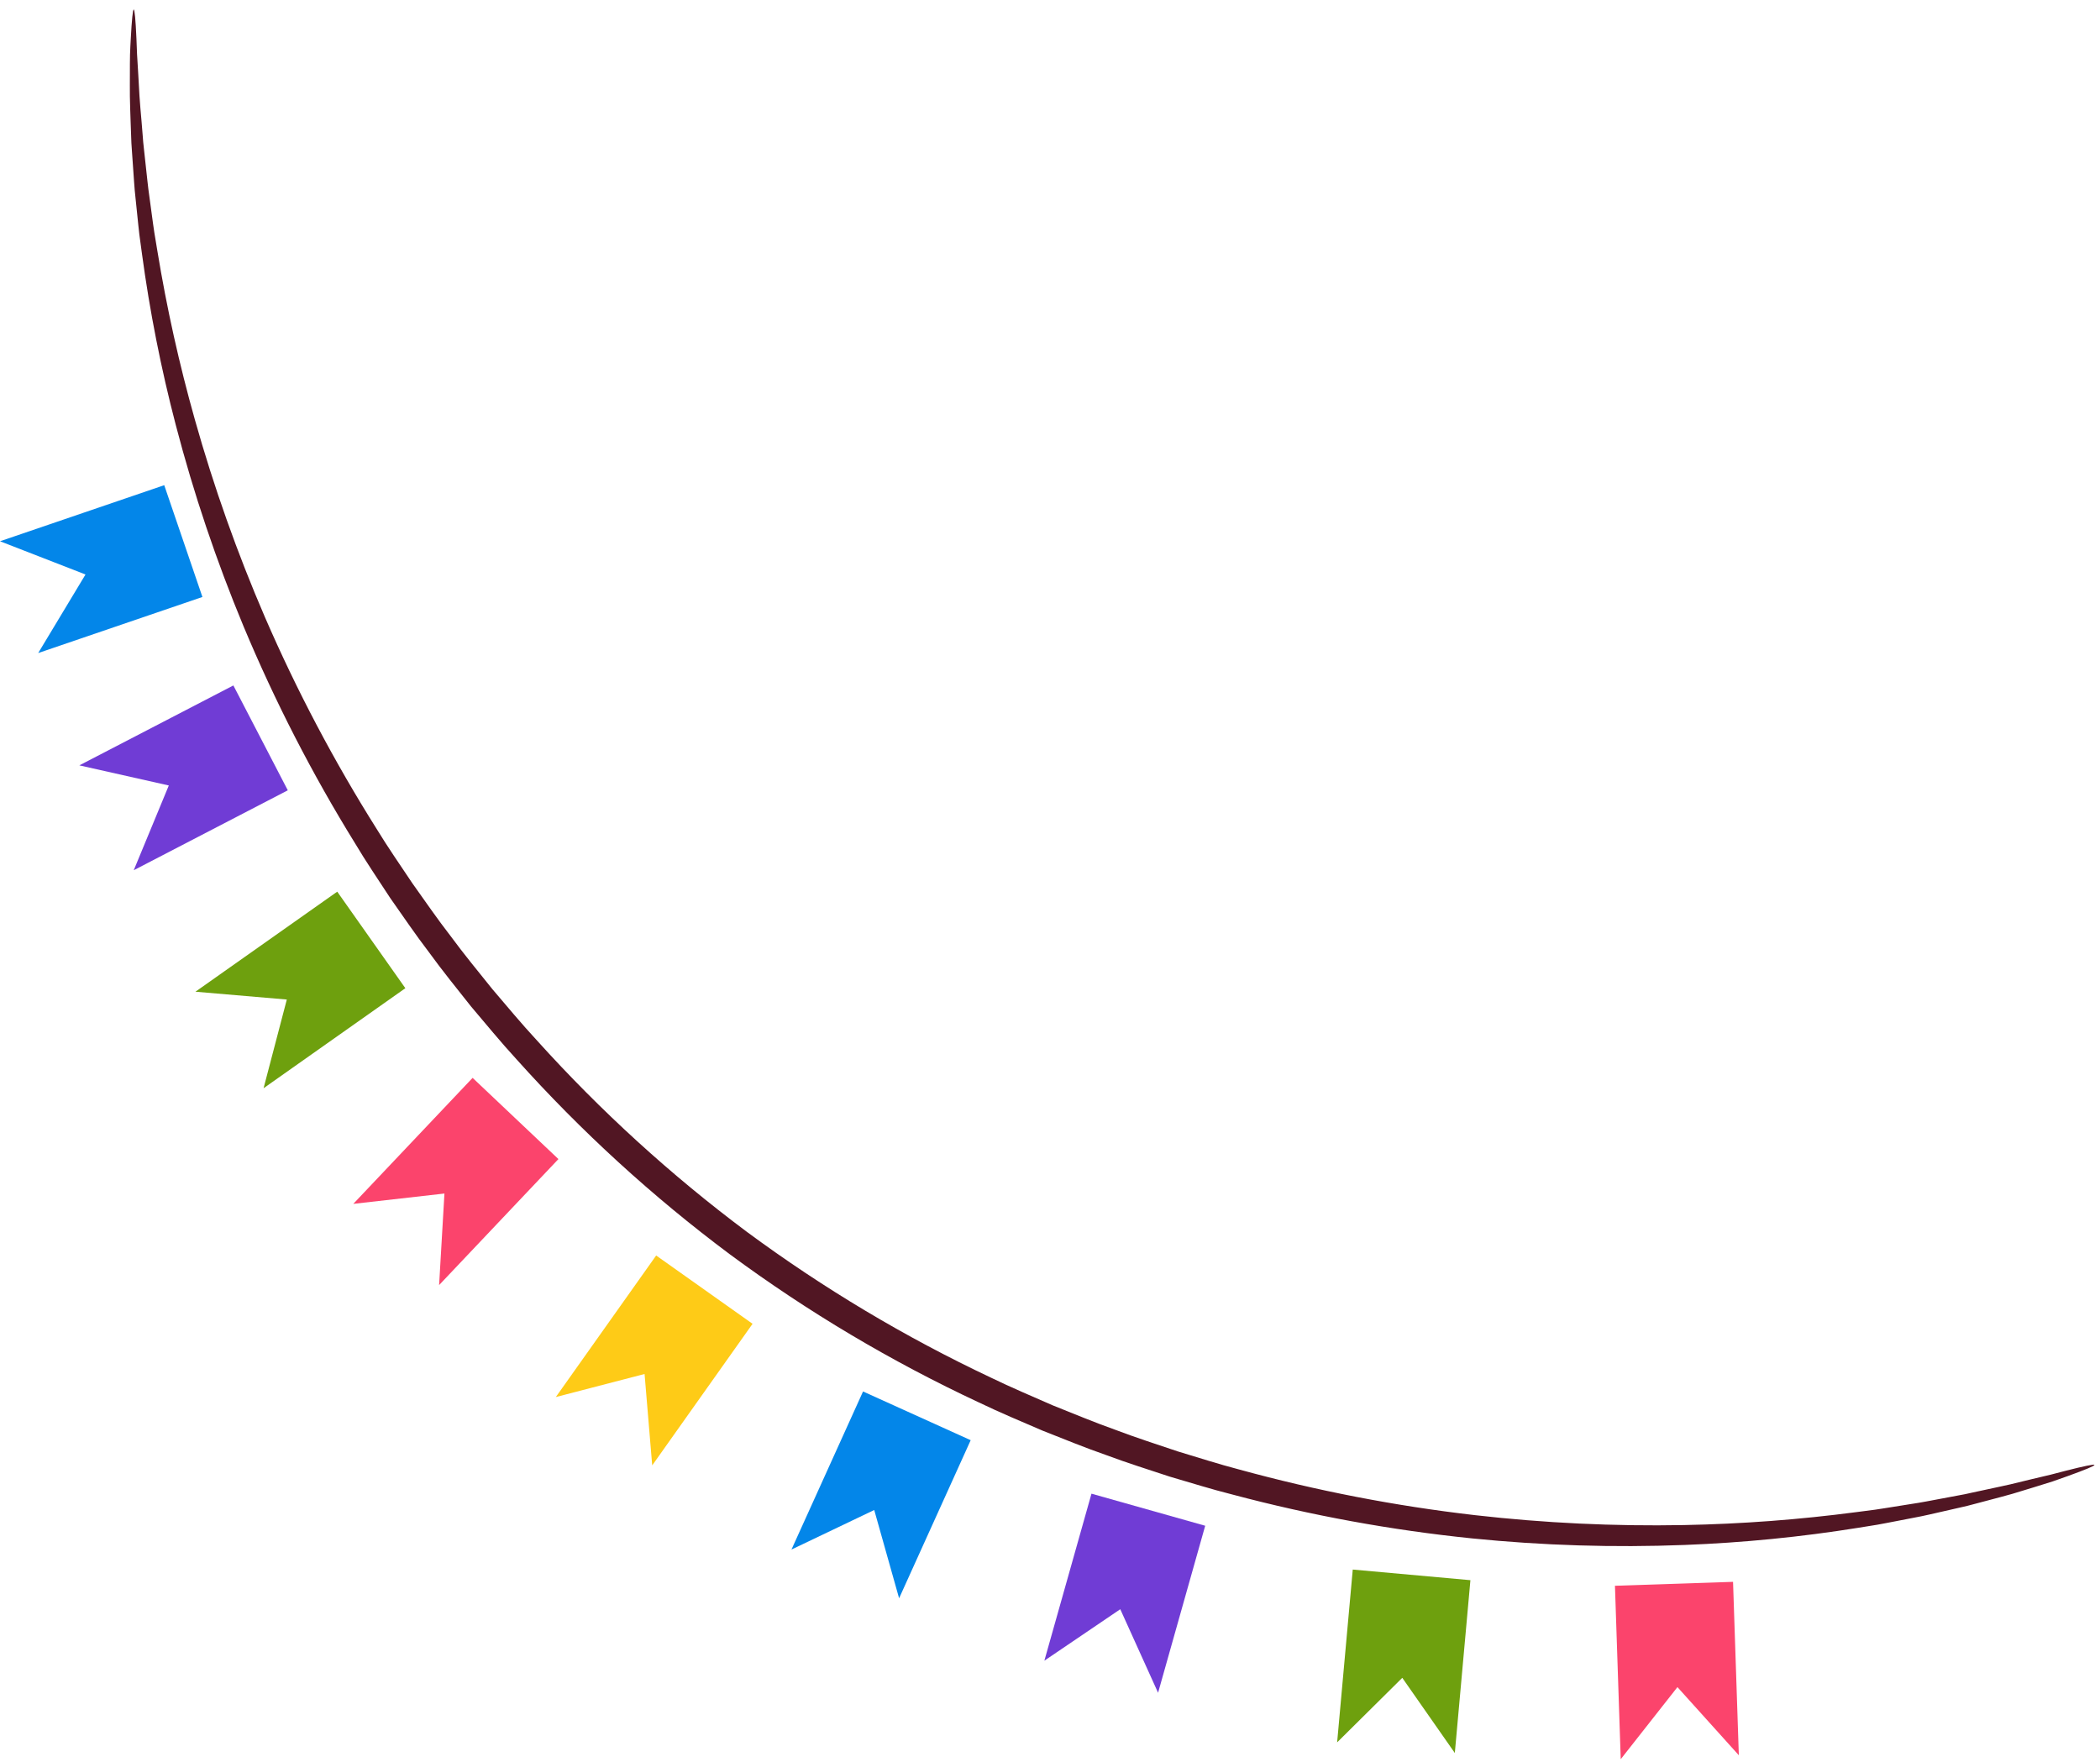 <svg width="193" height="162" viewBox="0 0 193 162" fill="none" xmlns="http://www.w3.org/2000/svg">
<path d="M159.807 161.346L154.165 155.082L148.953 161.708L148.422 145.767L159.275 145.405L159.807 161.346Z" fill="#FB446C"/>
<path d="M133.705 161.138L128.876 154.228L122.889 160.162L124.325 144.276L135.138 145.252L133.705 161.138Z" fill="#6EA00E"/>
<path d="M106.433 155.601L102.959 147.922L95.982 152.653L100.312 137.301L110.764 140.249L106.433 155.601Z" fill="#703CD5"/>
<path d="M82.632 146.915L80.346 138.802L72.74 142.436L79.318 127.906L89.211 132.385L82.632 146.915Z" fill="#0386E9"/>
<path d="M59.941 134.7L59.239 126.299L51.082 128.419L60.305 115.407L69.164 121.686L59.941 134.7Z" fill="#FECB17"/>
<path d="M40.356 118.126L40.846 109.711L32.469 110.661L43.435 99.079L51.322 106.544L40.356 118.126Z" fill="#FB446C"/>
<path d="M24.223 100.032L26.36 91.879L17.962 91.16L30.994 81.963L37.254 90.837L24.223 100.032Z" fill="#6EA00E"/>
<path d="M12.292 79.992L15.514 72.202L7.292 70.353L21.448 63.007L26.45 72.646L12.292 79.992Z" fill="#703CD5"/>
<path d="M3.51 60.029L7.858 52.808L0 49.753L15.094 44.599L18.603 54.875L3.51 60.029Z" fill="#0386E9"/>
<path d="M192.488 134.658C192.515 134.744 191.666 135.095 190.019 135.69L188.634 136.18L186.943 136.706L184.966 137.309C184.256 137.514 183.495 137.707 182.691 137.923L181.451 138.251L180.805 138.42L180.137 138.575L177.304 139.221C176.81 139.339 176.301 139.433 175.778 139.534L174.19 139.841C173.65 139.942 173.101 140.056 172.539 140.154L170.823 140.43C165.524 141.282 160.179 141.811 154.817 142.015C148.308 142.267 141.789 142.066 135.308 141.414C127.865 140.653 120.494 139.304 113.263 137.379C111.347 136.899 109.438 136.296 107.495 135.73C105.575 135.091 103.617 134.486 101.679 133.758C99.723 133.079 97.79 132.284 95.824 131.51C93.884 130.673 91.915 129.855 89.975 128.92C81.915 125.155 74.25 120.596 67.094 115.311C59.967 109.992 53.388 103.976 47.453 97.353C45.996 95.766 44.645 94.111 43.281 92.504C41.973 90.847 40.65 89.224 39.435 87.546C38.177 85.903 37.032 84.204 35.865 82.55C34.761 80.853 33.631 79.202 32.624 77.505C28.69 71.141 25.265 64.475 22.382 57.571C19.881 51.557 17.801 45.377 16.157 39.075C14.799 33.883 13.759 28.613 13.043 23.294C12.963 22.707 12.884 22.13 12.808 21.564C12.739 20.992 12.688 20.439 12.629 19.892C12.57 19.345 12.518 18.809 12.463 18.283C12.408 17.756 12.352 17.244 12.324 16.736C12.254 15.719 12.187 14.753 12.122 13.838C12.107 13.607 12.091 13.378 12.076 13.153C12.061 12.928 12.059 12.707 12.051 12.486C12.036 12.047 12.021 11.62 12.005 11.205C11.981 10.373 11.944 9.588 11.937 8.85C11.929 8.112 11.937 7.423 11.937 6.783C11.937 6.142 11.937 5.553 11.95 5.011C11.963 4.47 12 3.983 12.019 3.545C12.112 1.796 12.209 0.875 12.291 0.875C12.373 0.875 12.463 1.796 12.539 3.545C12.557 3.981 12.576 4.468 12.597 5.006C12.629 5.541 12.665 6.129 12.703 6.764C12.742 7.399 12.778 8.083 12.818 8.815C12.858 9.548 12.942 10.322 13.008 11.146C13.043 11.557 13.075 11.981 13.111 12.415C13.129 12.633 13.146 12.852 13.163 13.075C13.18 13.298 13.212 13.521 13.235 13.75C13.335 14.659 13.438 15.613 13.546 16.61C13.594 17.11 13.668 17.617 13.737 18.136C13.806 18.655 13.88 19.185 13.952 19.724C14.025 20.264 14.097 20.815 14.183 21.372C14.269 21.929 14.374 22.499 14.465 23.076C15.323 28.31 16.475 33.49 17.915 38.594C19.655 44.775 21.805 50.833 24.348 56.728C27.277 63.486 30.719 70.009 34.645 76.241C35.656 77.9 36.781 79.515 37.887 81.175C39.044 82.793 40.175 84.453 41.426 86.061C42.631 87.701 43.939 89.287 45.239 90.908C46.586 92.487 47.922 94.1 49.358 95.65C55.197 102.124 61.655 108.012 68.638 113.231C75.655 118.415 83.161 122.901 91.051 126.625C92.958 127.551 94.882 128.362 96.783 129.195C98.709 129.958 100.596 130.757 102.522 131.436C104.429 132.162 106.336 132.77 108.226 133.409C110.132 133.981 112.003 134.589 113.885 135.078C120.985 137.027 128.224 138.43 135.539 139.273C141.918 140.002 148.34 140.307 154.76 140.186C160.061 140.085 165.354 139.688 170.611 138.996L172.327 138.773C172.888 138.695 173.433 138.599 173.971 138.516L175.553 138.264C176.07 138.182 176.579 138.108 177.079 138.008L179.911 137.476L180.578 137.351L181.224 137.209L182.468 136.941C183.274 136.763 184.041 136.611 184.756 136.445L186.752 135.96L188.468 135.554L189.883 135.186C191.557 134.761 192.459 134.574 192.488 134.658Z" fill="#511623"/>
</svg>
